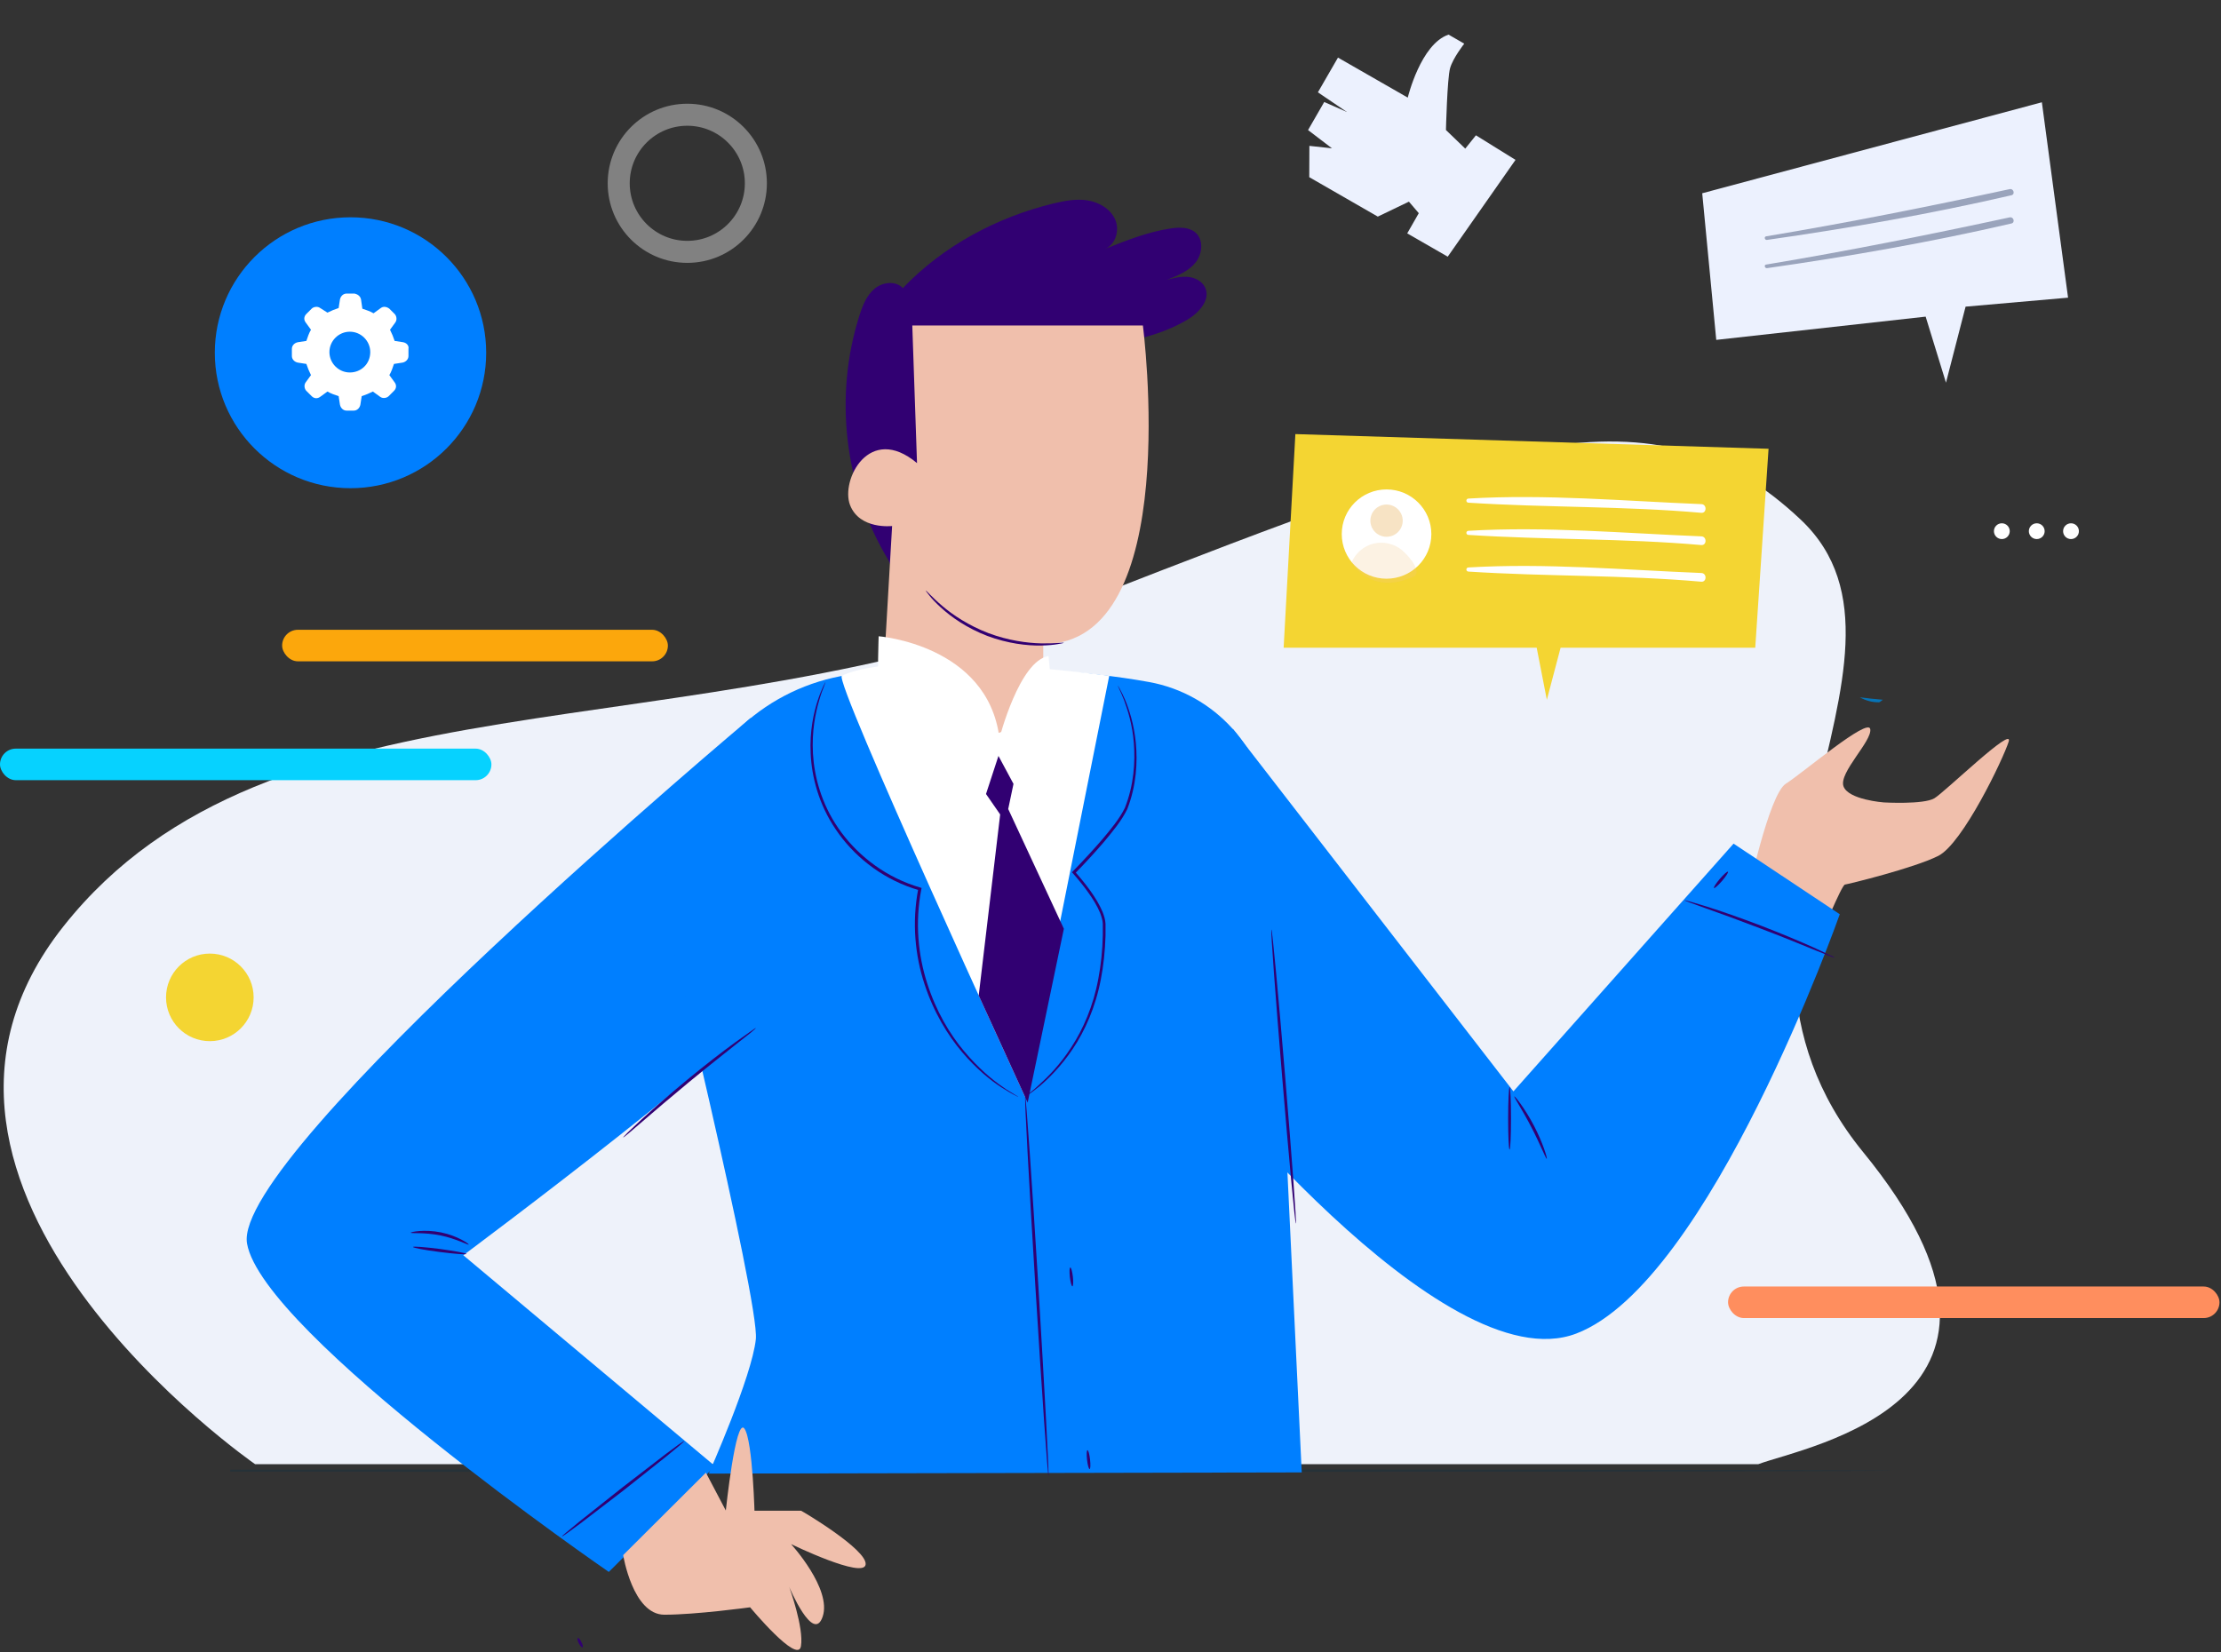 <svg width="504" height="375" viewBox="0 0 504 375" fill="none" xmlns="http://www.w3.org/2000/svg">
<rect x="0" y="0" width="504" height="375" fill="#333333" stroke="none"/>
<path d="M57.898 332.349C57.898 332.349 -32.679 269.661 14.403 210.257C61.485 150.853 154.603 171.898 246.974 135.928C339.345 99.957 375.067 86.225 408.698 118.017C441.58 149.211 380.149 209.212 422.748 261.452C468.933 317.871 410.192 328.17 398.982 332.349H57.898Z" fill="#EEF2FA"/>
<path d="M454.273 122.359C455.263 122.356 456.064 121.551 456.061 120.562C456.058 119.573 455.252 118.774 454.261 118.777C453.271 118.78 452.47 119.584 452.473 120.574C452.477 121.563 453.282 122.362 454.273 122.359Z" fill="white"/>
<path d="M462.195 122.359C463.186 122.356 463.986 121.552 463.983 120.563C463.98 119.573 463.175 118.774 462.184 118.777C461.194 118.78 460.393 119.585 460.396 120.574C460.399 121.563 461.205 122.362 462.195 122.359Z" fill="white"/>
<path d="M469.967 122.36C470.957 122.356 471.758 121.552 471.755 120.563C471.752 119.574 470.946 118.774 469.956 118.777C468.965 118.78 468.165 119.585 468.168 120.574C468.171 121.563 468.976 122.363 469.967 122.36Z" fill="white"/>
<path d="M79.537 110.814C96.542 110.814 110.328 97.048 110.328 80.067C110.328 63.086 96.542 49.321 79.537 49.321C62.532 49.321 48.747 63.086 48.747 80.067C48.747 97.048 62.532 110.814 79.537 110.814Z" fill="#007FFF"/>
<path d="M91.494 77.679L89.551 77.381C89.252 76.485 88.953 75.739 88.505 74.843L89.701 73.202C90.149 72.605 90 71.709 89.551 71.261L88.356 70.067C87.758 69.62 87.01 69.47 86.412 69.918L84.768 71.112C84.021 70.664 83.124 70.366 82.227 70.067L81.928 67.978C81.779 67.231 81.181 66.784 80.434 66.634H78.64C77.893 66.634 77.295 67.231 77.145 67.978L76.847 69.918C75.95 70.216 75.203 70.515 74.306 70.963L72.662 69.918C72.064 69.47 71.167 69.62 70.718 70.067L69.523 71.261C68.925 71.858 68.925 72.605 69.373 73.202L70.569 74.843C70.121 75.59 69.822 76.485 69.523 77.381L67.58 77.679C66.832 77.829 66.234 78.426 66.234 79.172V80.814C66.234 81.56 66.832 82.157 67.58 82.306L69.523 82.605C69.822 83.5 70.121 84.247 70.569 85.142L69.373 86.784C68.925 87.381 69.074 88.276 69.523 88.724L70.718 89.918C71.316 90.515 72.064 90.515 72.662 90.068L74.306 88.874C75.053 89.321 75.95 89.62 76.847 89.918L77.145 91.859C77.295 92.605 77.893 93.202 78.64 93.202H80.284C81.032 93.202 81.629 92.605 81.779 91.859L82.078 89.918C82.975 89.62 83.722 89.321 84.619 88.874L86.263 90.068C86.861 90.515 87.758 90.366 88.206 89.918L89.402 88.724C90 88.127 90 87.381 89.551 86.784L88.356 85.142C88.804 84.396 89.103 83.5 89.402 82.605L91.345 82.306C92.092 82.157 92.69 81.56 92.69 80.814V79.172C92.84 78.426 92.242 77.829 91.494 77.679ZM79.388 84.545C76.847 84.545 74.754 82.456 74.754 79.918C74.754 77.381 76.847 75.291 79.388 75.291C81.928 75.291 84.021 77.381 84.021 79.918C84.021 82.605 81.928 84.545 79.388 84.545Z" fill="white"/>
<path opacity="0.38" d="M155.962 57.167C164.557 57.167 171.525 50.2 171.525 41.605C171.525 33.011 164.557 26.043 155.962 26.043C147.368 26.043 140.4 33.011 140.4 41.605C140.4 50.2 147.368 57.167 155.962 57.167Z" stroke="white" stroke-width="5" stroke-miterlimit="10"/>
<path d="M200.182 333.514C143.78 333.514 92.151 333.536 52.226 333.59C52.236 333.74 52.247 333.89 52.247 334.041C92.173 334.084 143.791 334.116 200.182 334.116C326.771 334.116 429.363 333.987 429.363 333.815C429.363 333.654 326.771 333.514 200.182 333.514Z" fill="#263238"/>
<path d="M201.598 127.132C191.594 110.654 189.158 89.838 195.07 71.483C195.784 69.249 196.694 66.983 198.512 65.493C200.331 64.004 203.287 63.681 204.878 65.396C214.005 55.846 226.12 49.339 238.982 46.199C241.548 45.584 244.211 45.066 246.809 45.487C249.408 45.908 251.974 47.397 253.045 49.792C254.117 52.188 253.208 55.49 250.772 56.494C255.676 54.551 260.613 52.577 265.81 51.832C267.694 51.573 269.837 51.541 271.266 52.771C273.215 54.454 272.858 57.724 271.234 59.666C269.61 61.641 267.109 62.612 264.706 63.551C266.265 63.13 267.889 62.709 269.513 62.839C271.136 62.968 272.793 63.81 273.475 65.267C274.774 68.051 272.046 71.029 269.415 72.583C262.692 76.565 254.702 77.957 246.907 78.54C239.112 79.155 231.219 79.058 223.489 80.418C220.923 80.871 218.26 81.551 216.344 83.299C213.096 86.277 213.031 91.295 213.258 95.665C213.615 101.881 214.168 108.194 212.836 114.248C211.504 120.334 207.996 126.291 202.313 128.848" fill="#310072"/>
<path d="M396.508 203.534C396.508 203.534 401.412 180.289 405.245 177.894C409.045 175.498 423.953 162.775 424.408 165.495C424.862 168.214 417.23 175.369 418.334 178.477C419.438 181.552 427.493 182.135 427.493 182.135C427.493 182.135 436.522 182.653 438.958 181.196C441.394 179.739 457.017 164.524 455.815 168.344C454.614 172.196 445.389 191.491 439.835 194.275C434.281 197.059 419.406 200.685 418.659 200.782C417.912 200.879 413.007 212.857 413.007 212.857L396.508 203.534Z" fill="#F0BFAC"/>
<path d="M269.351 240.439C269.351 240.439 327.359 314.283 357.695 302.693C388.03 291.136 417.489 207.515 417.489 207.515L393.39 191.491L343.436 247.723L279.744 165.398L269.351 240.439Z" fill="#007FFF"/>
<path d="M170.418 162.905C170.418 162.905 52.485 261.805 56.058 282.265C59.631 302.725 138.151 356.801 138.151 356.801L162.251 332.78L105.135 284.92C105.135 284.92 175.647 232.443 177.434 224.446C179.22 216.45 170.418 162.905 170.418 162.905Z" fill="#007FFF"/>
<path d="M149.761 202.368C149.761 202.368 172.399 295.474 171.522 303.956C170.645 312.438 160.835 334.482 160.835 334.482L295.397 334.212L288.285 185.113C286.921 170.027 275.716 157.531 260.775 154.812C246.549 152.222 225.6 150.571 195.882 152.804C177.336 154.196 161.486 166.693 155.704 184.304L149.761 202.368Z" fill="#007FFF"/>
<path d="M191.042 153.387C189.061 154.358 232.616 248.985 232.616 248.985L251.714 153.387C251.714 153.387 204.359 146.977 191.042 153.387Z" fill="white"/>
<path d="M200.266 156.851L202.443 119.395C202.443 119.395 195.07 120.269 192.894 114.636C190.717 109.003 197.246 96.021 208.094 105.118L207.022 73.878H259.347C259.347 73.878 268.831 146.2 236.741 146.2V161.351C236.708 161.351 215.467 177.829 200.266 156.851Z" fill="#F0BFAC"/>
<path d="M241.418 145.909C241.418 145.941 240.931 146.071 240.054 146.2C239.177 146.362 237.878 146.492 236.287 146.524C233.104 146.589 228.654 146.071 224.074 144.355C219.495 142.607 215.825 140.049 213.486 137.88C212.317 136.812 211.44 135.873 210.888 135.161C210.336 134.481 210.043 134.06 210.076 134.06C210.173 133.963 211.407 135.485 213.811 137.524C216.182 139.564 219.82 141.992 224.302 143.708C228.784 145.391 233.136 145.974 236.287 146.038C239.47 146.103 241.418 145.779 241.418 145.909Z" fill="#310072"/>
<path d="M141.413 352.981C141.413 352.981 143.589 366.513 150.767 366.513C157.945 366.513 170.222 364.83 170.222 364.83C170.222 364.83 181.038 377.876 181.753 373.667C182.467 369.459 179.089 360.2 179.089 360.2C179.089 360.2 184.578 373.247 186.689 366.934C188.801 360.621 179.511 350.488 179.511 350.488C179.511 350.488 196.011 358.484 196.433 355.118C196.856 351.751 181.915 342.913 181.785 342.913C181.655 342.913 164.733 342.913 164.733 342.913L160.186 334.269L141.413 352.981Z" fill="#F0BFAC"/>
<path d="M164.701 342.913C164.701 342.913 166.942 321.546 168.924 324.266C170.872 326.985 171.262 344.531 171.262 344.531L164.701 342.913Z" fill="#F0BFAC"/>
<path d="M237.942 335.081C237.747 335.081 236.415 315.804 234.954 292.03C233.492 268.255 232.453 248.954 232.648 248.954C232.842 248.954 234.174 268.206 235.636 292.005C237.065 315.804 238.104 335.081 237.942 335.081Z" fill="#310072"/>
<path d="M231.058 248.985C231.058 248.985 229.629 248.338 227.258 246.816C224.887 245.295 221.639 242.705 218.358 238.852C215.078 235 211.862 229.755 209.784 223.345C207.673 216.968 206.893 209.393 208.387 201.688L208.614 202.076C208.192 201.947 207.705 201.785 207.25 201.655C199.618 199.13 193.479 193.983 189.647 188.253C185.749 182.523 184.19 176.242 183.963 171.062C183.703 165.85 184.677 161.674 185.587 158.922C186.496 156.171 187.34 154.779 187.34 154.779C187.373 154.779 187.211 155.167 186.951 155.879C186.658 156.592 186.269 157.628 185.879 159.02C185.067 161.771 184.19 165.915 184.482 171.062C184.775 176.177 186.334 182.296 190.199 187.929C193.999 193.497 200.04 198.547 207.51 201.04C207.965 201.17 208.42 201.332 208.842 201.461L209.134 201.558L209.069 201.85C207.608 209.393 208.355 216.871 210.401 223.184C212.415 229.529 215.533 234.741 218.748 238.561C221.964 242.413 225.114 245.036 227.42 246.622C228.524 247.464 229.531 247.949 230.116 248.37C230.765 248.726 231.09 248.953 231.058 248.985Z" fill="#310072"/>
<path d="M232.616 248.985C232.616 248.953 232.876 248.726 233.428 248.273C233.98 247.82 234.825 247.172 235.767 246.266C237.748 244.485 240.541 241.701 243.14 237.655C245.77 233.64 248.109 228.331 249.246 222.115C249.83 219.008 250.188 215.706 250.253 212.242C250.253 211.368 250.253 210.526 250.253 209.652C250.22 208.842 249.928 208.001 249.635 207.191C248.953 205.573 248.011 204.051 246.94 202.562C245.835 201.008 244.634 199.551 243.464 198.224L243.237 197.997L243.464 197.771C245.803 195.375 248.011 192.979 250.058 190.616C252.071 188.221 254.02 185.89 255.254 183.397C257.333 178.152 257.625 172.908 257.301 168.699C256.976 164.459 255.904 161.156 255.092 158.955C254.637 157.854 254.312 157.013 254.02 156.462C253.76 155.912 253.63 155.588 253.663 155.588C253.663 155.588 254.377 156.689 255.319 158.858C256.229 161.059 257.333 164.361 257.755 168.667C258.145 172.94 257.918 178.217 255.807 183.656C254.507 186.311 252.559 188.641 250.545 191.069C248.499 193.465 246.29 195.861 243.919 198.289V197.835C245.121 199.195 246.323 200.652 247.459 202.238C248.531 203.76 249.505 205.314 250.22 207.029C250.545 207.904 250.837 208.778 250.87 209.716C250.87 210.591 250.87 211.497 250.87 212.371C250.772 215.867 250.415 219.202 249.798 222.342C248.596 228.655 246.16 234.029 243.464 238.043C240.769 242.09 237.91 244.842 235.864 246.59C233.883 248.176 232.616 248.985 232.616 248.985Z" fill="#310072"/>
<path d="M243.366 291.977C243.171 292.009 242.911 291.038 242.781 289.873C242.651 288.675 242.684 287.704 242.879 287.704C243.073 287.671 243.333 288.643 243.463 289.808C243.593 290.974 243.528 291.945 243.366 291.977Z" fill="#310072"/>
<path d="M247.263 333.448C247.068 333.48 246.808 332.509 246.679 331.344C246.549 330.146 246.581 329.175 246.776 329.175C246.971 329.142 247.231 330.114 247.361 331.279C247.49 332.477 247.458 333.448 247.263 333.448Z" fill="#310072"/>
<path d="M294.067 277.733C293.872 277.733 292.475 262.809 290.949 244.389C289.422 225.968 288.318 211.012 288.513 210.979C288.707 210.947 290.104 225.903 291.631 244.324C293.157 262.777 294.261 277.733 294.067 277.733Z" fill="#310072"/>
<path d="M171.523 233.349C171.556 233.382 171.134 233.738 170.387 234.385C169.315 235.227 168.243 236.101 167.106 236.975C164.345 239.176 160.513 242.187 156.355 245.619C152.198 249.05 148.495 252.223 145.832 254.521C144.76 255.46 143.689 256.334 142.649 257.241C141.902 257.888 141.447 258.212 141.415 258.18C141.382 258.147 141.772 257.759 142.454 257.047C143.461 256.108 144.468 255.137 145.507 254.165C148.106 251.77 151.776 248.532 155.933 245.101C160.091 241.669 163.956 238.691 166.814 236.619C167.983 235.777 169.087 235 170.224 234.191C171.004 233.608 171.491 233.317 171.523 233.349Z" fill="#310072"/>
<path d="M155.28 327.079C155.313 327.111 154.956 327.467 154.274 328.05L151.383 330.445C148.265 332.938 145.082 335.431 141.639 338.183C138.131 340.87 134.948 343.33 131.765 345.758L128.712 347.992C127.998 348.51 127.576 348.769 127.543 348.736C127.511 348.704 127.868 348.348 128.55 347.798L131.441 345.402C134.591 342.909 137.742 340.384 141.184 337.665C144.692 334.978 147.875 332.517 151.058 330.057L154.079 327.823C154.858 327.305 155.28 327.046 155.28 327.079Z" fill="#310072"/>
<path d="M132.191 373.915C132.029 374.012 131.639 373.591 131.347 373.008C131.054 372.425 130.957 371.875 131.119 371.81C131.282 371.713 131.671 372.134 131.931 372.717C132.256 373.3 132.353 373.818 132.191 373.915Z" fill="#310072"/>
<path d="M416.32 217.357C416.288 217.389 415.801 217.228 414.956 216.904C413.754 216.418 412.553 215.933 411.318 215.447C408.265 214.184 404.043 212.469 399.333 210.688C394.624 208.875 390.337 207.321 387.219 206.221C385.984 205.767 384.75 205.347 383.548 204.893C382.672 204.57 382.217 204.375 382.217 204.343C382.217 204.311 382.736 204.408 383.613 204.667C384.848 205.055 386.114 205.411 387.381 205.8C390.532 206.803 394.851 208.293 399.593 210.105C404.303 211.918 408.525 213.699 411.546 215.059C412.747 215.609 413.917 216.159 415.086 216.742C415.898 217.066 416.353 217.325 416.32 217.357Z" fill="#310072"/>
<path d="M392.122 197.868C392.252 197.997 391.667 198.904 390.79 199.94C389.913 200.943 389.101 201.688 388.939 201.558C388.809 201.429 389.394 200.522 390.271 199.487C391.148 198.483 391.96 197.738 392.122 197.868Z" fill="#310072"/>
<path d="M342.559 260.931C342.364 260.931 342.234 257.758 342.234 253.841C342.234 249.924 342.397 246.751 342.559 246.751C342.754 246.751 342.884 249.924 342.884 253.841C342.884 257.758 342.754 260.931 342.559 260.931Z" fill="#310072"/>
<path d="M351.004 263.035C350.809 263.1 349.543 259.766 347.496 255.848C345.483 251.931 343.469 248.953 343.631 248.856C343.761 248.759 346.035 251.575 348.113 255.557C350.16 259.474 351.167 262.97 351.004 263.035Z" fill="#310072"/>
<path d="M105.848 284.628C105.815 284.823 103.087 284.596 99.741 284.175C96.396 283.754 93.7 283.236 93.733 283.042C93.765 282.848 96.493 283.074 99.839 283.495C103.152 283.949 105.848 284.434 105.848 284.628Z" fill="#310072"/>
<path d="M106.369 282.492C106.272 282.686 103.608 281.164 99.938 280.42C96.268 279.675 93.215 280.031 93.215 279.805C93.15 279.643 96.3 278.963 100.1 279.74C103.868 280.517 106.466 282.362 106.369 282.492Z" fill="#310072"/>
<path d="M199.388 155.491C199.063 154.164 199.388 144.419 199.388 144.419C199.388 144.419 224.137 146.329 226.8 167.534C226.8 167.534 231.315 149.955 237.941 148.919L239.045 160.509L235.537 172.908L221.376 175.821L206.208 170.804L199.388 155.491Z" fill="white"/>
<path d="M226.575 171.581L223.749 180.224L228.166 186.602L229.985 177.926L226.575 171.581Z" fill="#310072"/>
<path d="M226.965 184.853L222.093 225.968L233.201 250.28L241.418 210.817L228.784 183.623L226.965 184.853Z" fill="#310072"/>
<path d="M343.907 36.29L328.525 58.26L319.333 52.974L321.957 48.389L319.719 45.772L312.658 49.166L297.105 40.217L297.131 33.11L302.26 33.666L296.829 29.521L300.5 23.152L305.66 25.425L299.066 20.955L303.62 13.073L319.455 22.155C319.455 22.155 322.381 9.977 328.715 7.859L332.275 9.911C332.275 9.911 329.703 13.171 329.056 15.491C328.408 17.811 328.121 29.512 328.121 29.512L332.505 33.735L334.923 30.713L343.907 36.29Z" fill="#ECF1FE"/>
<path d="M293.952 98.531L291.289 147.026H348.713L351.019 158.843L354.137 147.026H398.309L401.329 101.866L293.952 98.531Z" fill="#F4D532"/>
<path d="M324.809 121.225C324.809 126.825 320.262 131.358 314.643 131.358C309.024 131.358 304.477 126.825 304.477 121.225C304.477 115.624 309.024 111.092 314.643 111.092C320.229 111.092 324.809 115.624 324.809 121.225Z" fill="white"/>
<path d="M333.223 114.103C350.826 115.236 368.463 114.848 386.067 116.402C387.333 116.499 387.366 114.459 386.067 114.427C368.495 113.715 350.826 112.128 333.223 113.164C332.605 113.197 332.605 114.071 333.223 114.103Z" fill="white"/>
<path d="M333.223 121.419C350.826 122.553 368.463 122.164 386.067 123.718C387.333 123.815 387.366 121.776 386.067 121.743C368.495 121.031 350.826 119.445 333.223 120.481C332.605 120.513 332.605 121.387 333.223 121.419Z" fill="white"/>
<path d="M333.223 129.74C350.826 130.873 368.463 130.484 386.067 132.038C387.333 132.135 387.366 130.096 386.067 130.063C368.495 129.351 350.794 127.765 333.223 128.801C332.605 128.833 332.605 129.707 333.223 129.74Z" fill="white"/>
<g opacity="0.48">
<path opacity="0.48" d="M320.749 130.905C322.828 129.966 319.872 126.308 318.118 124.851C316.364 123.394 313.896 122.844 311.655 123.394C309.446 123.945 307.53 125.628 306.686 127.732C306.718 127.732 311.038 135.308 320.749 130.905Z" fill="#EDC483"/>
</g>
<path opacity="0.48" d="M318.313 118.182C318.313 120.221 316.657 121.84 314.643 121.84C312.597 121.84 310.973 120.189 310.973 118.182C310.973 116.142 312.629 114.523 314.643 114.523C316.657 114.523 318.313 116.175 318.313 118.182Z" fill="#EDC483"/>
<path d="M386.277 43.868L389.46 77.148L436.978 71.871L441.59 86.86L446.04 69.605L469.295 67.566L463.351 23.214L386.277 43.868Z" fill="#ECF1FE"/>
<path d="M400.99 54.454C419.601 51.8 438.114 48.562 456.433 44.322C457.342 44.127 456.952 42.735 456.043 42.929C437.692 46.879 419.276 50.569 400.763 53.645C400.243 53.775 400.471 54.551 400.99 54.454Z" fill="#9AA4BC"/>
<path d="M400.99 60.864C419.601 58.209 438.114 54.972 456.433 50.731C457.342 50.537 456.952 49.145 456.043 49.339C437.692 53.289 419.276 56.979 400.763 60.055C400.243 60.152 400.471 60.929 400.99 60.864Z" fill="#9AA4BC"/>
<path d="M426.42 159.408C426.745 159.246 427.004 159.052 427.264 158.826C425.51 158.696 423.757 158.502 422.035 158.275C423.367 159.02 424.861 159.441 426.42 159.408Z" fill="#0674B7"/>
<path d="M426.941 159.44C426.746 159.44 426.584 159.408 426.39 159.408C426.358 159.408 426.358 159.44 426.325 159.44H426.941Z" fill="#0674B7"/>
<rect y="169.926" width="111.515" height="7.161" rx="3.58" fill="#06D2FF"/>
<rect x="392.141" y="292.017" width="111.515" height="7.161" rx="3.58" fill="#FF8E5E"/>
<rect x="64.024" y="142.949" width="87.536" height="7.161" rx="3.58" fill="#FCA70C"/>
<circle cx="47.616" cy="226.386" r="9.94" fill="#F4D532"/>
</svg>
